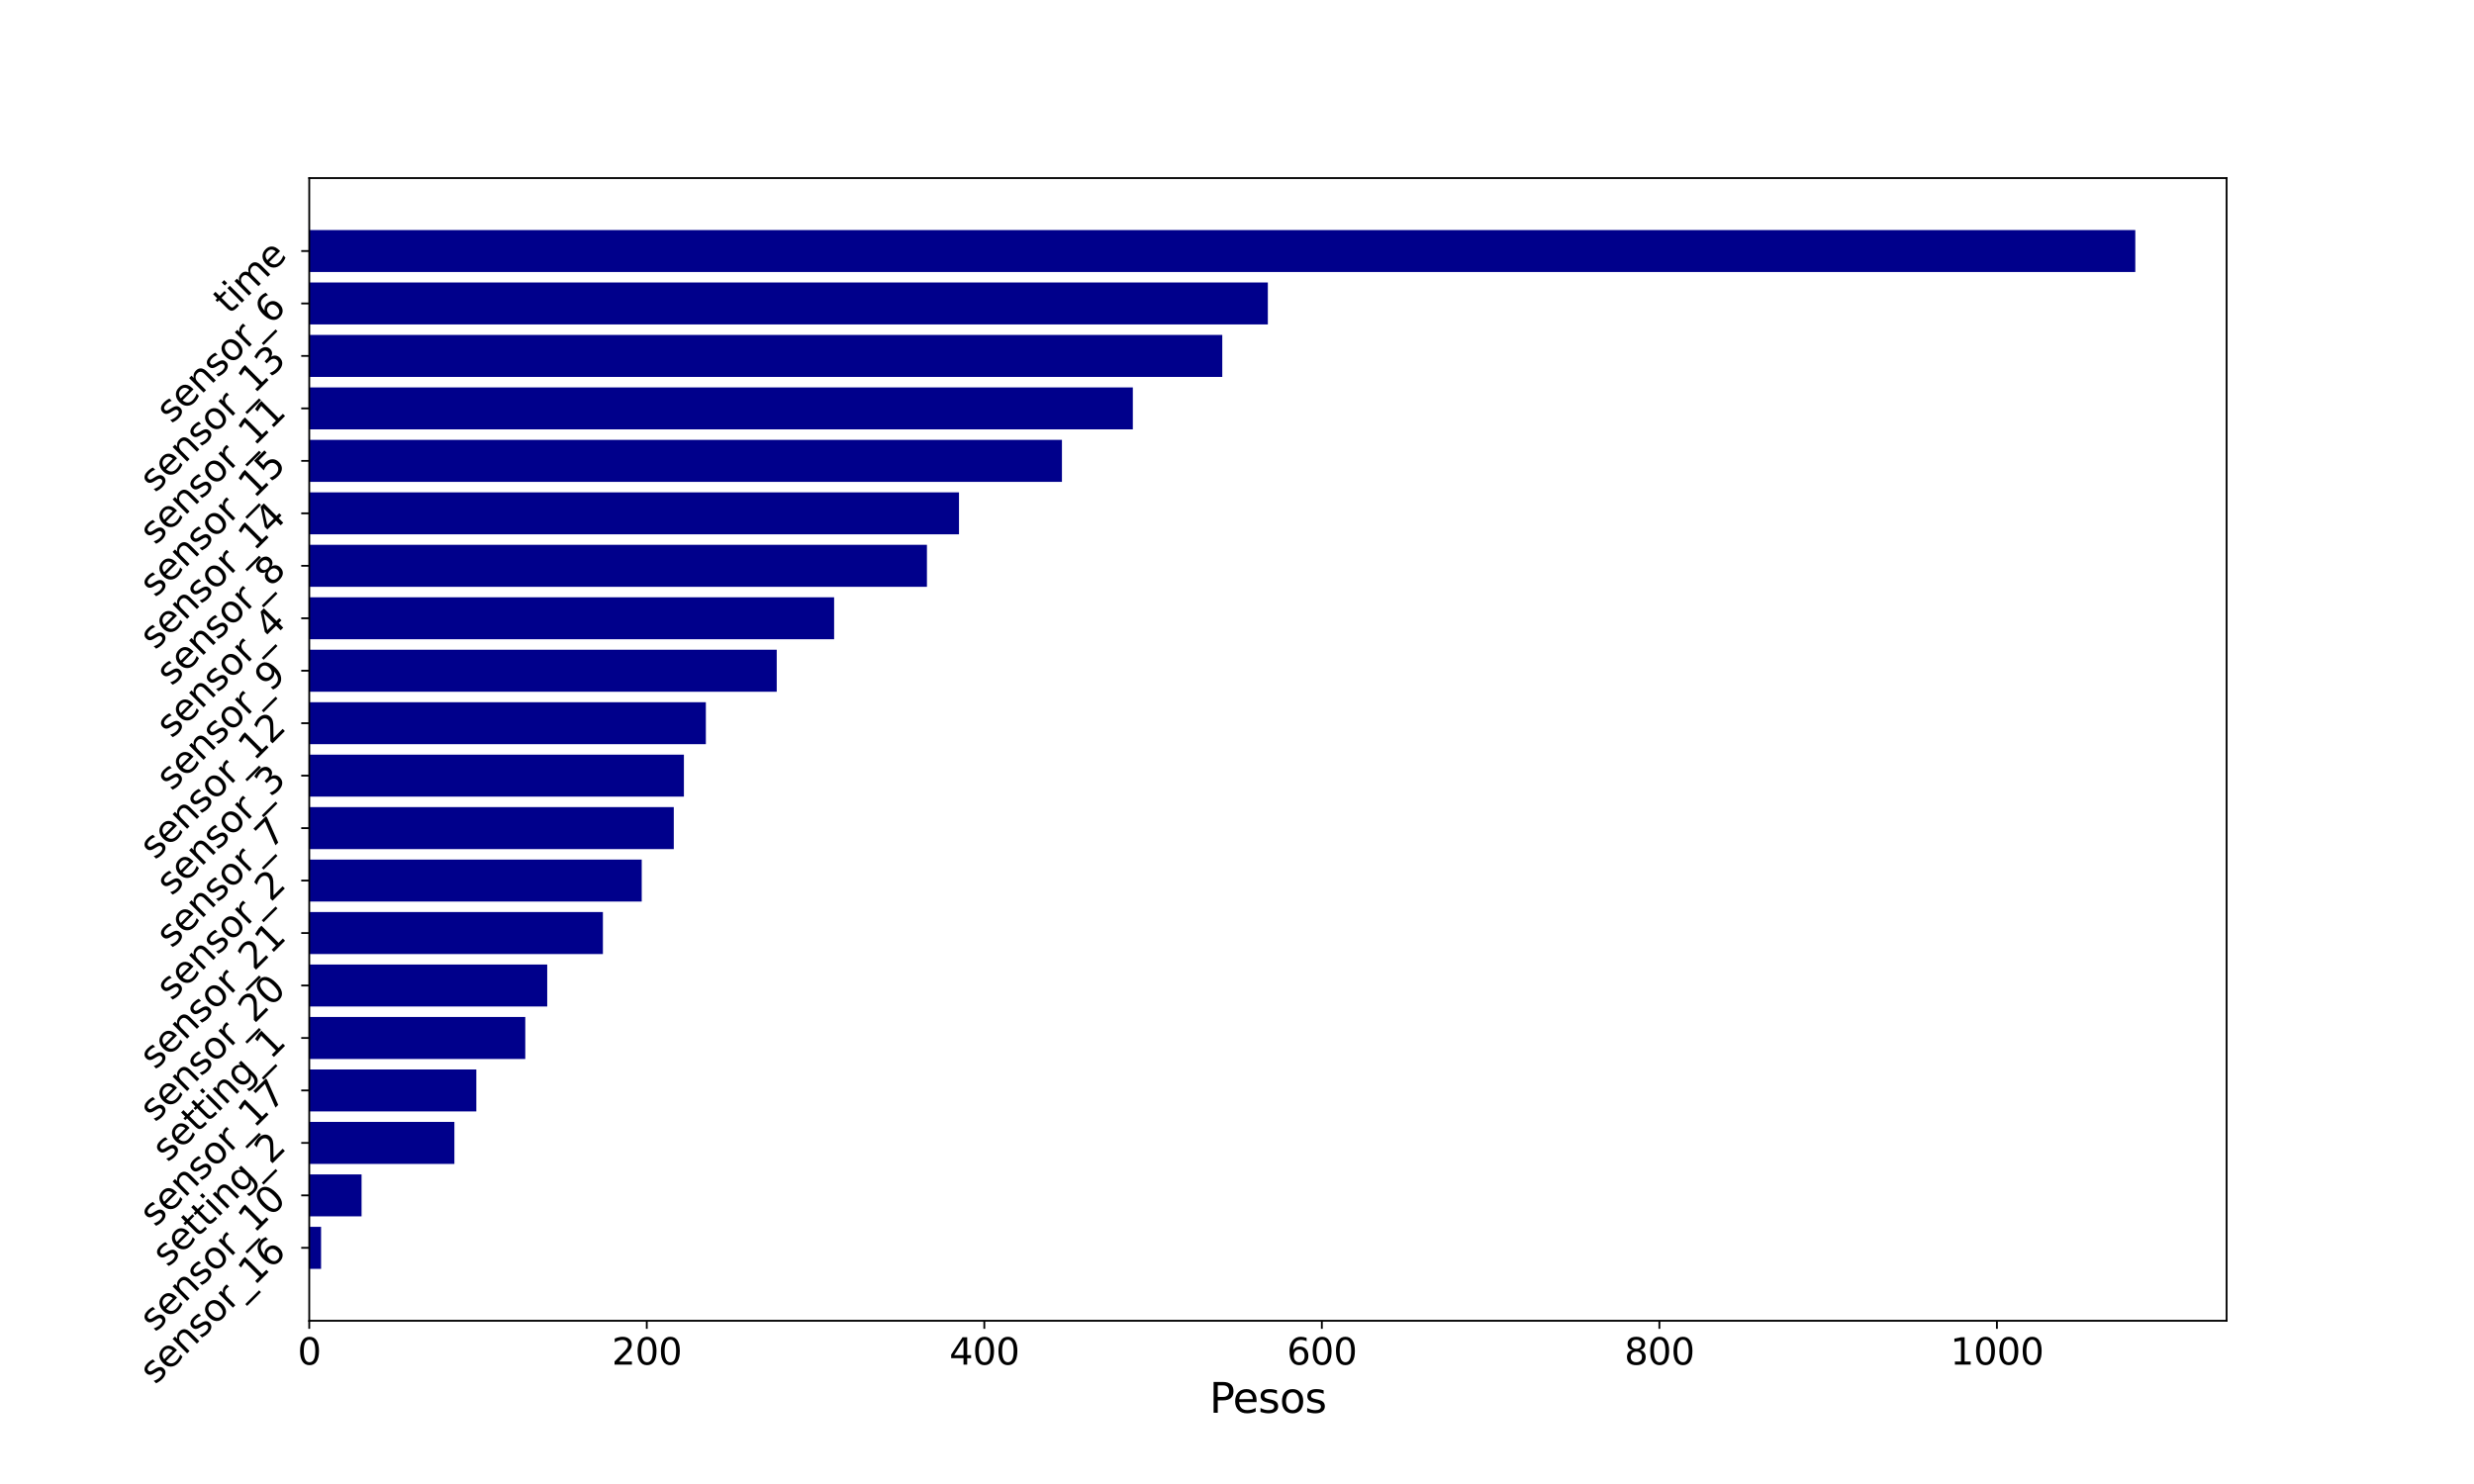 <?xml version="1.0" encoding="utf-8" standalone="no"?>
<!DOCTYPE svg PUBLIC "-//W3C//DTD SVG 1.1//EN"
  "http://www.w3.org/Graphics/SVG/1.1/DTD/svg11.dtd">
<svg xmlns:xlink="http://www.w3.org/1999/xlink" width="1080pt" height="648pt" viewBox="0 0 1080 648" xmlns="http://www.w3.org/2000/svg" version="1.1">
 <defs>
  <style type="text/css">*{stroke-linejoin: round; stroke-linecap: butt}</style>
 </defs>
 <g id="figure_1">
  <g id="patch_1">
   <path d="M 0 648 
L 1080 648 
L 1080 0 
L 0 0 
z
" style="fill: #ffffff"/>
  </g>
  <g id="axes_1">
   <g id="patch_2">
    <path d="M 135 576.72 
L 972 576.72 
L 972 77.76 
L 135 77.76 
z
" style="fill: #ffffff"/>
   </g>
   <g id="patch_3">
    <path d="M 135 554.04 
L 140.157 554.04 
L 140.157 535.713 
L 135 535.713 
z
" clip-path="url(#p6fcd697176)" style="fill: #00008b"/>
   </g>
   <g id="patch_4">
    <path d="M 135 531.131 
L 157.839 531.131 
L 157.839 512.804 
L 135 512.804 
z
" clip-path="url(#p6fcd697176)" style="fill: #00008b"/>
   </g>
   <g id="patch_5">
    <path d="M 135 508.222 
L 198.359 508.222 
L 198.359 489.895 
L 135 489.895 
z
" clip-path="url(#p6fcd697176)" style="fill: #00008b"/>
   </g>
   <g id="patch_6">
    <path d="M 135 485.313 
L 207.936 485.313 
L 207.936 466.985 
L 135 466.985 
z
" clip-path="url(#p6fcd697176)" style="fill: #00008b"/>
   </g>
   <g id="patch_7">
    <path d="M 135 462.404 
L 229.302 462.404 
L 229.302 444.076 
L 135 444.076 
z
" clip-path="url(#p6fcd697176)" style="fill: #00008b"/>
   </g>
   <g id="patch_8">
    <path d="M 135 439.495 
L 238.879 439.495 
L 238.879 421.167 
L 135 421.167 
z
" clip-path="url(#p6fcd697176)" style="fill: #00008b"/>
   </g>
   <g id="patch_9">
    <path d="M 135 416.585 
L 263.191 416.585 
L 263.191 398.258 
L 135 398.258 
z
" clip-path="url(#p6fcd697176)" style="fill: #00008b"/>
   </g>
   <g id="patch_10">
    <path d="M 135 393.676 
L 280.136 393.676 
L 280.136 375.349 
L 135 375.349 
z
" clip-path="url(#p6fcd697176)" style="fill: #00008b"/>
   </g>
   <g id="patch_11">
    <path d="M 135 370.767 
L 294.134 370.767 
L 294.134 352.44 
L 135 352.44 
z
" clip-path="url(#p6fcd697176)" style="fill: #00008b"/>
   </g>
   <g id="patch_12">
    <path d="M 135 347.858 
L 298.554 347.858 
L 298.554 329.531 
L 135 329.531 
z
" clip-path="url(#p6fcd697176)" style="fill: #00008b"/>
   </g>
   <g id="patch_13">
    <path d="M 135 324.949 
L 308.132 324.949 
L 308.132 306.622 
L 135 306.622 
z
" clip-path="url(#p6fcd697176)" style="fill: #00008b"/>
   </g>
   <g id="patch_14">
    <path d="M 135 302.04 
L 339.074 302.04 
L 339.074 283.713 
L 135 283.713 
z
" clip-path="url(#p6fcd697176)" style="fill: #00008b"/>
   </g>
   <g id="patch_15">
    <path d="M 135 279.131 
L 364.123 279.131 
L 364.123 260.804 
L 135 260.804 
z
" clip-path="url(#p6fcd697176)" style="fill: #00008b"/>
   </g>
   <g id="patch_16">
    <path d="M 135 256.222 
L 404.644 256.222 
L 404.644 237.895 
L 135 237.895 
z
" clip-path="url(#p6fcd697176)" style="fill: #00008b"/>
   </g>
   <g id="patch_17">
    <path d="M 135 233.313 
L 418.641 233.313 
L 418.641 214.985 
L 135 214.985 
z
" clip-path="url(#p6fcd697176)" style="fill: #00008b"/>
   </g>
   <g id="patch_18">
    <path d="M 135 210.404 
L 463.582 210.404 
L 463.582 192.076 
L 135 192.076 
z
" clip-path="url(#p6fcd697176)" style="fill: #00008b"/>
   </g>
   <g id="patch_19">
    <path d="M 135 187.495 
L 494.525 187.495 
L 494.525 169.167 
L 135 169.167 
z
" clip-path="url(#p6fcd697176)" style="fill: #00008b"/>
   </g>
   <g id="patch_20">
    <path d="M 135 164.585 
L 533.571 164.585 
L 533.571 146.258 
L 135 146.258 
z
" clip-path="url(#p6fcd697176)" style="fill: #00008b"/>
   </g>
   <g id="patch_21">
    <path d="M 135 141.676 
L 553.463 141.676 
L 553.463 123.349 
L 135 123.349 
z
" clip-path="url(#p6fcd697176)" style="fill: #00008b"/>
   </g>
   <g id="patch_22">
    <path d="M 135 118.767 
L 932.143 118.767 
L 932.143 100.44 
L 135 100.44 
z
" clip-path="url(#p6fcd697176)" style="fill: #00008b"/>
   </g>
   <g id="matplotlib.axis_1">
    <g id="xtick_1">
     <g id="line2d_1">
      <defs>
       <path id="maa653b5855" d="M 0 0 
L 0 3.5 
" style="stroke: #000000; stroke-width: 0.8"/>
      </defs>
      <g>
       <use xlink:href="#maa653b5855" x="135" y="576.72" style="stroke: #000000; stroke-width: 0.8"/>
      </g>
     </g>
     <g id="text_1">
      <!-- 0 -->
      <g transform="translate(129.91 595.878)scale(0.16 -0.16)">
       <defs>
        <path id="DejaVuSans-30" d="M 2034 4250 
Q 1547 4250 1301 3770 
Q 1056 3291 1056 2328 
Q 1056 1369 1301 889 
Q 1547 409 2034 409 
Q 2525 409 2770 889 
Q 3016 1369 3016 2328 
Q 3016 3291 2770 3770 
Q 2525 4250 2034 4250 
z
M 2034 4750 
Q 2819 4750 3233 4129 
Q 3647 3509 3647 2328 
Q 3647 1150 3233 529 
Q 2819 -91 2034 -91 
Q 1250 -91 836 529 
Q 422 1150 422 2328 
Q 422 3509 836 4129 
Q 1250 4750 2034 4750 
z
" transform="scale(0.016)"/>
       </defs>
       <use xlink:href="#DejaVuSans-30"/>
      </g>
     </g>
    </g>
    <g id="xtick_2">
     <g id="line2d_2">
      <g>
       <use xlink:href="#maa653b5855" x="282.346" y="576.72" style="stroke: #000000; stroke-width: 0.8"/>
      </g>
     </g>
     <g id="text_2">
      <!-- 200 -->
      <g transform="translate(267.076 595.878)scale(0.16 -0.16)">
       <defs>
        <path id="DejaVuSans-32" d="M 1228 531 
L 3431 531 
L 3431 0 
L 469 0 
L 469 531 
Q 828 903 1448 1529 
Q 2069 2156 2228 2338 
Q 2531 2678 2651 2914 
Q 2772 3150 2772 3378 
Q 2772 3750 2511 3984 
Q 2250 4219 1831 4219 
Q 1534 4219 1204 4116 
Q 875 4013 500 3803 
L 500 4441 
Q 881 4594 1212 4672 
Q 1544 4750 1819 4750 
Q 2544 4750 2975 4387 
Q 3406 4025 3406 3419 
Q 3406 3131 3298 2873 
Q 3191 2616 2906 2266 
Q 2828 2175 2409 1742 
Q 1991 1309 1228 531 
z
" transform="scale(0.016)"/>
       </defs>
       <use xlink:href="#DejaVuSans-32"/>
       <use xlink:href="#DejaVuSans-30" x="63.623"/>
       <use xlink:href="#DejaVuSans-30" x="127.246"/>
      </g>
     </g>
    </g>
    <g id="xtick_3">
     <g id="line2d_3">
      <g>
       <use xlink:href="#maa653b5855" x="429.692" y="576.72" style="stroke: #000000; stroke-width: 0.8"/>
      </g>
     </g>
     <g id="text_3">
      <!-- 400 -->
      <g transform="translate(414.422 595.878)scale(0.16 -0.16)">
       <defs>
        <path id="DejaVuSans-34" d="M 2419 4116 
L 825 1625 
L 2419 1625 
L 2419 4116 
z
M 2253 4666 
L 3047 4666 
L 3047 1625 
L 3713 1625 
L 3713 1100 
L 3047 1100 
L 3047 0 
L 2419 0 
L 2419 1100 
L 313 1100 
L 313 1709 
L 2253 4666 
z
" transform="scale(0.016)"/>
       </defs>
       <use xlink:href="#DejaVuSans-34"/>
       <use xlink:href="#DejaVuSans-30" x="63.623"/>
       <use xlink:href="#DejaVuSans-30" x="127.246"/>
      </g>
     </g>
    </g>
    <g id="xtick_4">
     <g id="line2d_4">
      <g>
       <use xlink:href="#maa653b5855" x="577.039" y="576.72" style="stroke: #000000; stroke-width: 0.8"/>
      </g>
     </g>
     <g id="text_4">
      <!-- 600 -->
      <g transform="translate(561.769 595.878)scale(0.16 -0.16)">
       <defs>
        <path id="DejaVuSans-36" d="M 2113 2584 
Q 1688 2584 1439 2293 
Q 1191 2003 1191 1497 
Q 1191 994 1439 701 
Q 1688 409 2113 409 
Q 2538 409 2786 701 
Q 3034 994 3034 1497 
Q 3034 2003 2786 2293 
Q 2538 2584 2113 2584 
z
M 3366 4563 
L 3366 3988 
Q 3128 4100 2886 4159 
Q 2644 4219 2406 4219 
Q 1781 4219 1451 3797 
Q 1122 3375 1075 2522 
Q 1259 2794 1537 2939 
Q 1816 3084 2150 3084 
Q 2853 3084 3261 2657 
Q 3669 2231 3669 1497 
Q 3669 778 3244 343 
Q 2819 -91 2113 -91 
Q 1303 -91 875 529 
Q 447 1150 447 2328 
Q 447 3434 972 4092 
Q 1497 4750 2381 4750 
Q 2619 4750 2861 4703 
Q 3103 4656 3366 4563 
z
" transform="scale(0.016)"/>
       </defs>
       <use xlink:href="#DejaVuSans-36"/>
       <use xlink:href="#DejaVuSans-30" x="63.623"/>
       <use xlink:href="#DejaVuSans-30" x="127.246"/>
      </g>
     </g>
    </g>
    <g id="xtick_5">
     <g id="line2d_5">
      <g>
       <use xlink:href="#maa653b5855" x="724.385" y="576.72" style="stroke: #000000; stroke-width: 0.8"/>
      </g>
     </g>
     <g id="text_5">
      <!-- 800 -->
      <g transform="translate(709.115 595.878)scale(0.16 -0.16)">
       <defs>
        <path id="DejaVuSans-38" d="M 2034 2216 
Q 1584 2216 1326 1975 
Q 1069 1734 1069 1313 
Q 1069 891 1326 650 
Q 1584 409 2034 409 
Q 2484 409 2743 651 
Q 3003 894 3003 1313 
Q 3003 1734 2745 1975 
Q 2488 2216 2034 2216 
z
M 1403 2484 
Q 997 2584 770 2862 
Q 544 3141 544 3541 
Q 544 4100 942 4425 
Q 1341 4750 2034 4750 
Q 2731 4750 3128 4425 
Q 3525 4100 3525 3541 
Q 3525 3141 3298 2862 
Q 3072 2584 2669 2484 
Q 3125 2378 3379 2068 
Q 3634 1759 3634 1313 
Q 3634 634 3220 271 
Q 2806 -91 2034 -91 
Q 1263 -91 848 271 
Q 434 634 434 1313 
Q 434 1759 690 2068 
Q 947 2378 1403 2484 
z
M 1172 3481 
Q 1172 3119 1398 2916 
Q 1625 2713 2034 2713 
Q 2441 2713 2670 2916 
Q 2900 3119 2900 3481 
Q 2900 3844 2670 4047 
Q 2441 4250 2034 4250 
Q 1625 4250 1398 4047 
Q 1172 3844 1172 3481 
z
" transform="scale(0.016)"/>
       </defs>
       <use xlink:href="#DejaVuSans-38"/>
       <use xlink:href="#DejaVuSans-30" x="63.623"/>
       <use xlink:href="#DejaVuSans-30" x="127.246"/>
      </g>
     </g>
    </g>
    <g id="xtick_6">
     <g id="line2d_6">
      <g>
       <use xlink:href="#maa653b5855" x="871.731" y="576.72" style="stroke: #000000; stroke-width: 0.8"/>
      </g>
     </g>
     <g id="text_6">
      <!-- 1000 -->
      <g transform="translate(851.371 595.878)scale(0.16 -0.16)">
       <defs>
        <path id="DejaVuSans-31" d="M 794 531 
L 1825 531 
L 1825 4091 
L 703 3866 
L 703 4441 
L 1819 4666 
L 2450 4666 
L 2450 531 
L 3481 531 
L 3481 0 
L 794 0 
L 794 531 
z
" transform="scale(0.016)"/>
       </defs>
       <use xlink:href="#DejaVuSans-31"/>
       <use xlink:href="#DejaVuSans-30" x="63.623"/>
       <use xlink:href="#DejaVuSans-30" x="127.246"/>
       <use xlink:href="#DejaVuSans-30" x="190.869"/>
      </g>
     </g>
    </g>
    <g id="text_7">
     <!-- Pesos -->
     <g transform="translate(527.978 616.882)scale(0.18 -0.18)">
      <defs>
       <path id="DejaVuSans-50" d="M 1259 4147 
L 1259 2394 
L 2053 2394 
Q 2494 2394 2734 2622 
Q 2975 2850 2975 3272 
Q 2975 3691 2734 3919 
Q 2494 4147 2053 4147 
L 1259 4147 
z
M 628 4666 
L 2053 4666 
Q 2838 4666 3239 4311 
Q 3641 3956 3641 3272 
Q 3641 2581 3239 2228 
Q 2838 1875 2053 1875 
L 1259 1875 
L 1259 0 
L 628 0 
L 628 4666 
z
" transform="scale(0.016)"/>
       <path id="DejaVuSans-65" d="M 3597 1894 
L 3597 1613 
L 953 1613 
Q 991 1019 1311 708 
Q 1631 397 2203 397 
Q 2534 397 2845 478 
Q 3156 559 3463 722 
L 3463 178 
Q 3153 47 2828 -22 
Q 2503 -91 2169 -91 
Q 1331 -91 842 396 
Q 353 884 353 1716 
Q 353 2575 817 3079 
Q 1281 3584 2069 3584 
Q 2775 3584 3186 3129 
Q 3597 2675 3597 1894 
z
M 3022 2063 
Q 3016 2534 2758 2815 
Q 2500 3097 2075 3097 
Q 1594 3097 1305 2825 
Q 1016 2553 972 2059 
L 3022 2063 
z
" transform="scale(0.016)"/>
       <path id="DejaVuSans-73" d="M 2834 3397 
L 2834 2853 
Q 2591 2978 2328 3040 
Q 2066 3103 1784 3103 
Q 1356 3103 1142 2972 
Q 928 2841 928 2578 
Q 928 2378 1081 2264 
Q 1234 2150 1697 2047 
L 1894 2003 
Q 2506 1872 2764 1633 
Q 3022 1394 3022 966 
Q 3022 478 2636 193 
Q 2250 -91 1575 -91 
Q 1294 -91 989 -36 
Q 684 19 347 128 
L 347 722 
Q 666 556 975 473 
Q 1284 391 1588 391 
Q 1994 391 2212 530 
Q 2431 669 2431 922 
Q 2431 1156 2273 1281 
Q 2116 1406 1581 1522 
L 1381 1569 
Q 847 1681 609 1914 
Q 372 2147 372 2553 
Q 372 3047 722 3315 
Q 1072 3584 1716 3584 
Q 2034 3584 2315 3537 
Q 2597 3491 2834 3397 
z
" transform="scale(0.016)"/>
       <path id="DejaVuSans-6f" d="M 1959 3097 
Q 1497 3097 1228 2736 
Q 959 2375 959 1747 
Q 959 1119 1226 758 
Q 1494 397 1959 397 
Q 2419 397 2687 759 
Q 2956 1122 2956 1747 
Q 2956 2369 2687 2733 
Q 2419 3097 1959 3097 
z
M 1959 3584 
Q 2709 3584 3137 3096 
Q 3566 2609 3566 1747 
Q 3566 888 3137 398 
Q 2709 -91 1959 -91 
Q 1206 -91 779 398 
Q 353 888 353 1747 
Q 353 2609 779 3096 
Q 1206 3584 1959 3584 
z
" transform="scale(0.016)"/>
      </defs>
      <use xlink:href="#DejaVuSans-50"/>
      <use xlink:href="#DejaVuSans-65" x="56.678"/>
      <use xlink:href="#DejaVuSans-73" x="118.201"/>
      <use xlink:href="#DejaVuSans-6f" x="170.301"/>
      <use xlink:href="#DejaVuSans-73" x="231.482"/>
     </g>
    </g>
   </g>
   <g id="matplotlib.axis_2">
    <g id="ytick_1">
     <g id="line2d_7">
      <defs>
       <path id="m965fa66863" d="M 0 0 
L -3.5 0 
" style="stroke: #000000; stroke-width: 0.8"/>
      </defs>
      <g>
       <use xlink:href="#m965fa66863" x="135" y="544.876" style="stroke: #000000; stroke-width: 0.8"/>
      </g>
     </g>
     <g id="text_8">
      <!-- sensor_16 -->
      <g transform="translate(67.786 604.882)rotate(-45)scale(0.16 -0.16)">
       <defs>
        <path id="DejaVuSans-6e" d="M 3513 2113 
L 3513 0 
L 2938 0 
L 2938 2094 
Q 2938 2591 2744 2837 
Q 2550 3084 2163 3084 
Q 1697 3084 1428 2787 
Q 1159 2491 1159 1978 
L 1159 0 
L 581 0 
L 581 3500 
L 1159 3500 
L 1159 2956 
Q 1366 3272 1645 3428 
Q 1925 3584 2291 3584 
Q 2894 3584 3203 3211 
Q 3513 2838 3513 2113 
z
" transform="scale(0.016)"/>
        <path id="DejaVuSans-72" d="M 2631 2963 
Q 2534 3019 2420 3045 
Q 2306 3072 2169 3072 
Q 1681 3072 1420 2755 
Q 1159 2438 1159 1844 
L 1159 0 
L 581 0 
L 581 3500 
L 1159 3500 
L 1159 2956 
Q 1341 3275 1631 3429 
Q 1922 3584 2338 3584 
Q 2397 3584 2469 3576 
Q 2541 3569 2628 3553 
L 2631 2963 
z
" transform="scale(0.016)"/>
        <path id="DejaVuSans-5f" d="M 3263 -1063 
L 3263 -1509 
L -63 -1509 
L -63 -1063 
L 3263 -1063 
z
" transform="scale(0.016)"/>
       </defs>
       <use xlink:href="#DejaVuSans-73"/>
       <use xlink:href="#DejaVuSans-65" x="52.1"/>
       <use xlink:href="#DejaVuSans-6e" x="113.623"/>
       <use xlink:href="#DejaVuSans-73" x="177.002"/>
       <use xlink:href="#DejaVuSans-6f" x="229.102"/>
       <use xlink:href="#DejaVuSans-72" x="290.283"/>
       <use xlink:href="#DejaVuSans-5f" x="331.396"/>
       <use xlink:href="#DejaVuSans-31" x="381.396"/>
       <use xlink:href="#DejaVuSans-36" x="445.02"/>
      </g>
     </g>
    </g>
    <g id="ytick_2">
     <g id="line2d_8">
      <g>
       <use xlink:href="#m965fa66863" x="135" y="521.967" style="stroke: #000000; stroke-width: 0.8"/>
      </g>
     </g>
     <g id="text_9">
      <!-- sensor_10 -->
      <g transform="translate(67.786 581.973)rotate(-45)scale(0.16 -0.16)">
       <use xlink:href="#DejaVuSans-73"/>
       <use xlink:href="#DejaVuSans-65" x="52.1"/>
       <use xlink:href="#DejaVuSans-6e" x="113.623"/>
       <use xlink:href="#DejaVuSans-73" x="177.002"/>
       <use xlink:href="#DejaVuSans-6f" x="229.102"/>
       <use xlink:href="#DejaVuSans-72" x="290.283"/>
       <use xlink:href="#DejaVuSans-5f" x="331.396"/>
       <use xlink:href="#DejaVuSans-31" x="381.396"/>
       <use xlink:href="#DejaVuSans-30" x="445.02"/>
      </g>
     </g>
    </g>
    <g id="ytick_3">
     <g id="line2d_9">
      <g>
       <use xlink:href="#m965fa66863" x="135" y="499.058" style="stroke: #000000; stroke-width: 0.8"/>
      </g>
     </g>
     <g id="text_10">
      <!-- setting_2 -->
      <g transform="translate(73.256 553.653)rotate(-45)scale(0.16 -0.16)">
       <defs>
        <path id="DejaVuSans-74" d="M 1172 4494 
L 1172 3500 
L 2356 3500 
L 2356 3053 
L 1172 3053 
L 1172 1153 
Q 1172 725 1289 603 
Q 1406 481 1766 481 
L 2356 481 
L 2356 0 
L 1766 0 
Q 1100 0 847 248 
Q 594 497 594 1153 
L 594 3053 
L 172 3053 
L 172 3500 
L 594 3500 
L 594 4494 
L 1172 4494 
z
" transform="scale(0.016)"/>
        <path id="DejaVuSans-69" d="M 603 3500 
L 1178 3500 
L 1178 0 
L 603 0 
L 603 3500 
z
M 603 4863 
L 1178 4863 
L 1178 4134 
L 603 4134 
L 603 4863 
z
" transform="scale(0.016)"/>
        <path id="DejaVuSans-67" d="M 2906 1791 
Q 2906 2416 2648 2759 
Q 2391 3103 1925 3103 
Q 1463 3103 1205 2759 
Q 947 2416 947 1791 
Q 947 1169 1205 825 
Q 1463 481 1925 481 
Q 2391 481 2648 825 
Q 2906 1169 2906 1791 
z
M 3481 434 
Q 3481 -459 3084 -895 
Q 2688 -1331 1869 -1331 
Q 1566 -1331 1297 -1286 
Q 1028 -1241 775 -1147 
L 775 -588 
Q 1028 -725 1275 -790 
Q 1522 -856 1778 -856 
Q 2344 -856 2625 -561 
Q 2906 -266 2906 331 
L 2906 616 
Q 2728 306 2450 153 
Q 2172 0 1784 0 
Q 1141 0 747 490 
Q 353 981 353 1791 
Q 353 2603 747 3093 
Q 1141 3584 1784 3584 
Q 2172 3584 2450 3431 
Q 2728 3278 2906 2969 
L 2906 3500 
L 3481 3500 
L 3481 434 
z
" transform="scale(0.016)"/>
       </defs>
       <use xlink:href="#DejaVuSans-73"/>
       <use xlink:href="#DejaVuSans-65" x="52.1"/>
       <use xlink:href="#DejaVuSans-74" x="113.623"/>
       <use xlink:href="#DejaVuSans-74" x="152.832"/>
       <use xlink:href="#DejaVuSans-69" x="192.041"/>
       <use xlink:href="#DejaVuSans-6e" x="219.824"/>
       <use xlink:href="#DejaVuSans-67" x="283.203"/>
       <use xlink:href="#DejaVuSans-5f" x="346.68"/>
       <use xlink:href="#DejaVuSans-32" x="396.68"/>
      </g>
     </g>
    </g>
    <g id="ytick_4">
     <g id="line2d_10">
      <g>
       <use xlink:href="#m965fa66863" x="135" y="476.149" style="stroke: #000000; stroke-width: 0.8"/>
      </g>
     </g>
     <g id="text_11">
      <!-- sensor_17 -->
      <g transform="translate(67.786 536.121)rotate(-45)scale(0.16 -0.16)">
       <defs>
        <path id="DejaVuSans-37" d="M 525 4666 
L 3525 4666 
L 3525 4397 
L 1831 0 
L 1172 0 
L 2766 4134 
L 525 4134 
L 525 4666 
z
" transform="scale(0.016)"/>
       </defs>
       <use xlink:href="#DejaVuSans-73"/>
       <use xlink:href="#DejaVuSans-65" x="52.1"/>
       <use xlink:href="#DejaVuSans-6e" x="113.623"/>
       <use xlink:href="#DejaVuSans-73" x="177.002"/>
       <use xlink:href="#DejaVuSans-6f" x="229.102"/>
       <use xlink:href="#DejaVuSans-72" x="290.283"/>
       <use xlink:href="#DejaVuSans-5f" x="331.396"/>
       <use xlink:href="#DejaVuSans-31" x="381.396"/>
       <use xlink:href="#DejaVuSans-37" x="445.02"/>
      </g>
     </g>
    </g>
    <g id="ytick_5">
     <g id="line2d_11">
      <g>
       <use xlink:href="#m965fa66863" x="135" y="453.24" style="stroke: #000000; stroke-width: 0.8"/>
      </g>
     </g>
     <g id="text_12">
      <!-- setting_1 -->
      <g transform="translate(73.256 507.835)rotate(-45)scale(0.16 -0.16)">
       <use xlink:href="#DejaVuSans-73"/>
       <use xlink:href="#DejaVuSans-65" x="52.1"/>
       <use xlink:href="#DejaVuSans-74" x="113.623"/>
       <use xlink:href="#DejaVuSans-74" x="152.832"/>
       <use xlink:href="#DejaVuSans-69" x="192.041"/>
       <use xlink:href="#DejaVuSans-6e" x="219.824"/>
       <use xlink:href="#DejaVuSans-67" x="283.203"/>
       <use xlink:href="#DejaVuSans-5f" x="346.68"/>
       <use xlink:href="#DejaVuSans-31" x="396.68"/>
      </g>
     </g>
    </g>
    <g id="ytick_6">
     <g id="line2d_12">
      <g>
       <use xlink:href="#m965fa66863" x="135" y="430.331" style="stroke: #000000; stroke-width: 0.8"/>
      </g>
     </g>
     <g id="text_13">
      <!-- sensor_20 -->
      <g transform="translate(67.786 490.336)rotate(-45)scale(0.16 -0.16)">
       <use xlink:href="#DejaVuSans-73"/>
       <use xlink:href="#DejaVuSans-65" x="52.1"/>
       <use xlink:href="#DejaVuSans-6e" x="113.623"/>
       <use xlink:href="#DejaVuSans-73" x="177.002"/>
       <use xlink:href="#DejaVuSans-6f" x="229.102"/>
       <use xlink:href="#DejaVuSans-72" x="290.283"/>
       <use xlink:href="#DejaVuSans-5f" x="331.396"/>
       <use xlink:href="#DejaVuSans-32" x="381.396"/>
       <use xlink:href="#DejaVuSans-30" x="445.02"/>
      </g>
     </g>
    </g>
    <g id="ytick_7">
     <g id="line2d_13">
      <g>
       <use xlink:href="#m965fa66863" x="135" y="407.422" style="stroke: #000000; stroke-width: 0.8"/>
      </g>
     </g>
     <g id="text_14">
      <!-- sensor_21 -->
      <g transform="translate(67.786 467.427)rotate(-45)scale(0.16 -0.16)">
       <use xlink:href="#DejaVuSans-73"/>
       <use xlink:href="#DejaVuSans-65" x="52.1"/>
       <use xlink:href="#DejaVuSans-6e" x="113.623"/>
       <use xlink:href="#DejaVuSans-73" x="177.002"/>
       <use xlink:href="#DejaVuSans-6f" x="229.102"/>
       <use xlink:href="#DejaVuSans-72" x="290.283"/>
       <use xlink:href="#DejaVuSans-5f" x="331.396"/>
       <use xlink:href="#DejaVuSans-32" x="381.396"/>
       <use xlink:href="#DejaVuSans-31" x="445.02"/>
      </g>
     </g>
    </g>
    <g id="ytick_8">
     <g id="line2d_14">
      <g>
       <use xlink:href="#m965fa66863" x="135" y="384.513" style="stroke: #000000; stroke-width: 0.8"/>
      </g>
     </g>
     <g id="text_15">
      <!-- sensor_2 -->
      <g transform="translate(74.985 437.32)rotate(-45)scale(0.16 -0.16)">
       <use xlink:href="#DejaVuSans-73"/>
       <use xlink:href="#DejaVuSans-65" x="52.1"/>
       <use xlink:href="#DejaVuSans-6e" x="113.623"/>
       <use xlink:href="#DejaVuSans-73" x="177.002"/>
       <use xlink:href="#DejaVuSans-6f" x="229.102"/>
       <use xlink:href="#DejaVuSans-72" x="290.283"/>
       <use xlink:href="#DejaVuSans-5f" x="331.396"/>
       <use xlink:href="#DejaVuSans-32" x="381.396"/>
      </g>
     </g>
    </g>
    <g id="ytick_9">
     <g id="line2d_15">
      <g>
       <use xlink:href="#m965fa66863" x="135" y="361.604" style="stroke: #000000; stroke-width: 0.8"/>
      </g>
     </g>
     <g id="text_16">
      <!-- sensor_7 -->
      <g transform="translate(74.985 414.377)rotate(-45)scale(0.16 -0.16)">
       <use xlink:href="#DejaVuSans-73"/>
       <use xlink:href="#DejaVuSans-65" x="52.1"/>
       <use xlink:href="#DejaVuSans-6e" x="113.623"/>
       <use xlink:href="#DejaVuSans-73" x="177.002"/>
       <use xlink:href="#DejaVuSans-6f" x="229.102"/>
       <use xlink:href="#DejaVuSans-72" x="290.283"/>
       <use xlink:href="#DejaVuSans-5f" x="331.396"/>
       <use xlink:href="#DejaVuSans-37" x="381.396"/>
      </g>
     </g>
    </g>
    <g id="ytick_10">
     <g id="line2d_16">
      <g>
       <use xlink:href="#m965fa66863" x="135" y="338.695" style="stroke: #000000; stroke-width: 0.8"/>
      </g>
     </g>
     <g id="text_17">
      <!-- sensor_3 -->
      <g transform="translate(74.985 391.502)rotate(-45)scale(0.16 -0.16)">
       <defs>
        <path id="DejaVuSans-33" d="M 2597 2516 
Q 3050 2419 3304 2112 
Q 3559 1806 3559 1356 
Q 3559 666 3084 287 
Q 2609 -91 1734 -91 
Q 1441 -91 1130 -33 
Q 819 25 488 141 
L 488 750 
Q 750 597 1062 519 
Q 1375 441 1716 441 
Q 2309 441 2620 675 
Q 2931 909 2931 1356 
Q 2931 1769 2642 2001 
Q 2353 2234 1838 2234 
L 1294 2234 
L 1294 2753 
L 1863 2753 
Q 2328 2753 2575 2939 
Q 2822 3125 2822 3475 
Q 2822 3834 2567 4026 
Q 2313 4219 1838 4219 
Q 1578 4219 1281 4162 
Q 984 4106 628 3988 
L 628 4550 
Q 988 4650 1302 4700 
Q 1616 4750 1894 4750 
Q 2613 4750 3031 4423 
Q 3450 4097 3450 3541 
Q 3450 3153 3228 2886 
Q 3006 2619 2597 2516 
z
" transform="scale(0.016)"/>
       </defs>
       <use xlink:href="#DejaVuSans-73"/>
       <use xlink:href="#DejaVuSans-65" x="52.1"/>
       <use xlink:href="#DejaVuSans-6e" x="113.623"/>
       <use xlink:href="#DejaVuSans-73" x="177.002"/>
       <use xlink:href="#DejaVuSans-6f" x="229.102"/>
       <use xlink:href="#DejaVuSans-72" x="290.283"/>
       <use xlink:href="#DejaVuSans-5f" x="331.396"/>
       <use xlink:href="#DejaVuSans-33" x="381.396"/>
      </g>
     </g>
    </g>
    <g id="ytick_11">
     <g id="line2d_17">
      <g>
       <use xlink:href="#m965fa66863" x="135" y="315.785" style="stroke: #000000; stroke-width: 0.8"/>
      </g>
     </g>
     <g id="text_18">
      <!-- sensor_12 -->
      <g transform="translate(67.786 375.791)rotate(-45)scale(0.16 -0.16)">
       <use xlink:href="#DejaVuSans-73"/>
       <use xlink:href="#DejaVuSans-65" x="52.1"/>
       <use xlink:href="#DejaVuSans-6e" x="113.623"/>
       <use xlink:href="#DejaVuSans-73" x="177.002"/>
       <use xlink:href="#DejaVuSans-6f" x="229.102"/>
       <use xlink:href="#DejaVuSans-72" x="290.283"/>
       <use xlink:href="#DejaVuSans-5f" x="331.396"/>
       <use xlink:href="#DejaVuSans-31" x="381.396"/>
       <use xlink:href="#DejaVuSans-32" x="445.02"/>
      </g>
     </g>
    </g>
    <g id="ytick_12">
     <g id="line2d_18">
      <g>
       <use xlink:href="#m965fa66863" x="135" y="292.876" style="stroke: #000000; stroke-width: 0.8"/>
      </g>
     </g>
     <g id="text_19">
      <!-- sensor_9 -->
      <g transform="translate(74.985 345.684)rotate(-45)scale(0.16 -0.16)">
       <defs>
        <path id="DejaVuSans-39" d="M 703 97 
L 703 672 
Q 941 559 1184 500 
Q 1428 441 1663 441 
Q 2288 441 2617 861 
Q 2947 1281 2994 2138 
Q 2813 1869 2534 1725 
Q 2256 1581 1919 1581 
Q 1219 1581 811 2004 
Q 403 2428 403 3163 
Q 403 3881 828 4315 
Q 1253 4750 1959 4750 
Q 2769 4750 3195 4129 
Q 3622 3509 3622 2328 
Q 3622 1225 3098 567 
Q 2575 -91 1691 -91 
Q 1453 -91 1209 -44 
Q 966 3 703 97 
z
M 1959 2075 
Q 2384 2075 2632 2365 
Q 2881 2656 2881 3163 
Q 2881 3666 2632 3958 
Q 2384 4250 1959 4250 
Q 1534 4250 1286 3958 
Q 1038 3666 1038 3163 
Q 1038 2656 1286 2365 
Q 1534 2075 1959 2075 
z
" transform="scale(0.016)"/>
       </defs>
       <use xlink:href="#DejaVuSans-73"/>
       <use xlink:href="#DejaVuSans-65" x="52.1"/>
       <use xlink:href="#DejaVuSans-6e" x="113.623"/>
       <use xlink:href="#DejaVuSans-73" x="177.002"/>
       <use xlink:href="#DejaVuSans-6f" x="229.102"/>
       <use xlink:href="#DejaVuSans-72" x="290.283"/>
       <use xlink:href="#DejaVuSans-5f" x="331.396"/>
       <use xlink:href="#DejaVuSans-39" x="381.396"/>
      </g>
     </g>
    </g>
    <g id="ytick_13">
     <g id="line2d_19">
      <g>
       <use xlink:href="#m965fa66863" x="135" y="269.967" style="stroke: #000000; stroke-width: 0.8"/>
      </g>
     </g>
     <g id="text_20">
      <!-- sensor_4 -->
      <g transform="translate(74.985 322.741)rotate(-45)scale(0.16 -0.16)">
       <use xlink:href="#DejaVuSans-73"/>
       <use xlink:href="#DejaVuSans-65" x="52.1"/>
       <use xlink:href="#DejaVuSans-6e" x="113.623"/>
       <use xlink:href="#DejaVuSans-73" x="177.002"/>
       <use xlink:href="#DejaVuSans-6f" x="229.102"/>
       <use xlink:href="#DejaVuSans-72" x="290.283"/>
       <use xlink:href="#DejaVuSans-5f" x="331.396"/>
       <use xlink:href="#DejaVuSans-34" x="381.396"/>
      </g>
     </g>
    </g>
    <g id="ytick_14">
     <g id="line2d_20">
      <g>
       <use xlink:href="#m965fa66863" x="135" y="247.058" style="stroke: #000000; stroke-width: 0.8"/>
      </g>
     </g>
     <g id="text_21">
      <!-- sensor_8 -->
      <g transform="translate(74.985 299.865)rotate(-45)scale(0.16 -0.16)">
       <use xlink:href="#DejaVuSans-73"/>
       <use xlink:href="#DejaVuSans-65" x="52.1"/>
       <use xlink:href="#DejaVuSans-6e" x="113.623"/>
       <use xlink:href="#DejaVuSans-73" x="177.002"/>
       <use xlink:href="#DejaVuSans-6f" x="229.102"/>
       <use xlink:href="#DejaVuSans-72" x="290.283"/>
       <use xlink:href="#DejaVuSans-5f" x="331.396"/>
       <use xlink:href="#DejaVuSans-38" x="381.396"/>
      </g>
     </g>
    </g>
    <g id="ytick_15">
     <g id="line2d_21">
      <g>
       <use xlink:href="#m965fa66863" x="135" y="224.149" style="stroke: #000000; stroke-width: 0.8"/>
      </g>
     </g>
     <g id="text_22">
      <!-- sensor_14 -->
      <g transform="translate(67.786 284.121)rotate(-45)scale(0.16 -0.16)">
       <use xlink:href="#DejaVuSans-73"/>
       <use xlink:href="#DejaVuSans-65" x="52.1"/>
       <use xlink:href="#DejaVuSans-6e" x="113.623"/>
       <use xlink:href="#DejaVuSans-73" x="177.002"/>
       <use xlink:href="#DejaVuSans-6f" x="229.102"/>
       <use xlink:href="#DejaVuSans-72" x="290.283"/>
       <use xlink:href="#DejaVuSans-5f" x="331.396"/>
       <use xlink:href="#DejaVuSans-31" x="381.396"/>
       <use xlink:href="#DejaVuSans-34" x="445.02"/>
      </g>
     </g>
    </g>
    <g id="ytick_16">
     <g id="line2d_22">
      <g>
       <use xlink:href="#m965fa66863" x="135" y="201.24" style="stroke: #000000; stroke-width: 0.8"/>
      </g>
     </g>
     <g id="text_23">
      <!-- sensor_15 -->
      <g transform="translate(67.786 261.212)rotate(-45)scale(0.16 -0.16)">
       <defs>
        <path id="DejaVuSans-35" d="M 691 4666 
L 3169 4666 
L 3169 4134 
L 1269 4134 
L 1269 2991 
Q 1406 3038 1543 3061 
Q 1681 3084 1819 3084 
Q 2600 3084 3056 2656 
Q 3513 2228 3513 1497 
Q 3513 744 3044 326 
Q 2575 -91 1722 -91 
Q 1428 -91 1123 -41 
Q 819 9 494 109 
L 494 744 
Q 775 591 1075 516 
Q 1375 441 1709 441 
Q 2250 441 2565 725 
Q 2881 1009 2881 1497 
Q 2881 1984 2565 2268 
Q 2250 2553 1709 2553 
Q 1456 2553 1204 2497 
Q 953 2441 691 2322 
L 691 4666 
z
" transform="scale(0.016)"/>
       </defs>
       <use xlink:href="#DejaVuSans-73"/>
       <use xlink:href="#DejaVuSans-65" x="52.1"/>
       <use xlink:href="#DejaVuSans-6e" x="113.623"/>
       <use xlink:href="#DejaVuSans-73" x="177.002"/>
       <use xlink:href="#DejaVuSans-6f" x="229.102"/>
       <use xlink:href="#DejaVuSans-72" x="290.283"/>
       <use xlink:href="#DejaVuSans-5f" x="331.396"/>
       <use xlink:href="#DejaVuSans-31" x="381.396"/>
       <use xlink:href="#DejaVuSans-35" x="445.02"/>
      </g>
     </g>
    </g>
    <g id="ytick_17">
     <g id="line2d_23">
      <g>
       <use xlink:href="#m965fa66863" x="135" y="178.331" style="stroke: #000000; stroke-width: 0.8"/>
      </g>
     </g>
     <g id="text_24">
      <!-- sensor_11 -->
      <g transform="translate(67.786 238.303)rotate(-45)scale(0.16 -0.16)">
       <use xlink:href="#DejaVuSans-73"/>
       <use xlink:href="#DejaVuSans-65" x="52.1"/>
       <use xlink:href="#DejaVuSans-6e" x="113.623"/>
       <use xlink:href="#DejaVuSans-73" x="177.002"/>
       <use xlink:href="#DejaVuSans-6f" x="229.102"/>
       <use xlink:href="#DejaVuSans-72" x="290.283"/>
       <use xlink:href="#DejaVuSans-5f" x="331.396"/>
       <use xlink:href="#DejaVuSans-31" x="381.396"/>
       <use xlink:href="#DejaVuSans-31" x="445.02"/>
      </g>
     </g>
    </g>
    <g id="ytick_18">
     <g id="line2d_24">
      <g>
       <use xlink:href="#m965fa66863" x="135" y="155.422" style="stroke: #000000; stroke-width: 0.8"/>
      </g>
     </g>
     <g id="text_25">
      <!-- sensor_13 -->
      <g transform="translate(67.786 215.427)rotate(-45)scale(0.16 -0.16)">
       <use xlink:href="#DejaVuSans-73"/>
       <use xlink:href="#DejaVuSans-65" x="52.1"/>
       <use xlink:href="#DejaVuSans-6e" x="113.623"/>
       <use xlink:href="#DejaVuSans-73" x="177.002"/>
       <use xlink:href="#DejaVuSans-6f" x="229.102"/>
       <use xlink:href="#DejaVuSans-72" x="290.283"/>
       <use xlink:href="#DejaVuSans-5f" x="331.396"/>
       <use xlink:href="#DejaVuSans-31" x="381.396"/>
       <use xlink:href="#DejaVuSans-33" x="445.02"/>
      </g>
     </g>
    </g>
    <g id="ytick_19">
     <g id="line2d_25">
      <g>
       <use xlink:href="#m965fa66863" x="135" y="132.513" style="stroke: #000000; stroke-width: 0.8"/>
      </g>
     </g>
     <g id="text_26">
      <!-- sensor_6 -->
      <g transform="translate(74.985 185.32)rotate(-45)scale(0.16 -0.16)">
       <use xlink:href="#DejaVuSans-73"/>
       <use xlink:href="#DejaVuSans-65" x="52.1"/>
       <use xlink:href="#DejaVuSans-6e" x="113.623"/>
       <use xlink:href="#DejaVuSans-73" x="177.002"/>
       <use xlink:href="#DejaVuSans-6f" x="229.102"/>
       <use xlink:href="#DejaVuSans-72" x="290.283"/>
       <use xlink:href="#DejaVuSans-5f" x="331.396"/>
       <use xlink:href="#DejaVuSans-36" x="381.396"/>
      </g>
     </g>
    </g>
    <g id="ytick_20">
     <g id="line2d_26">
      <g>
       <use xlink:href="#m965fa66863" x="135" y="109.604" style="stroke: #000000; stroke-width: 0.8"/>
      </g>
     </g>
     <g id="text_27">
      <!-- time -->
      <g transform="translate(100.087 137.682)rotate(-45)scale(0.16 -0.16)">
       <defs>
        <path id="DejaVuSans-6d" d="M 3328 2828 
Q 3544 3216 3844 3400 
Q 4144 3584 4550 3584 
Q 5097 3584 5394 3201 
Q 5691 2819 5691 2113 
L 5691 0 
L 5113 0 
L 5113 2094 
Q 5113 2597 4934 2840 
Q 4756 3084 4391 3084 
Q 3944 3084 3684 2787 
Q 3425 2491 3425 1978 
L 3425 0 
L 2847 0 
L 2847 2094 
Q 2847 2600 2669 2842 
Q 2491 3084 2119 3084 
Q 1678 3084 1418 2786 
Q 1159 2488 1159 1978 
L 1159 0 
L 581 0 
L 581 3500 
L 1159 3500 
L 1159 2956 
Q 1356 3278 1631 3431 
Q 1906 3584 2284 3584 
Q 2666 3584 2933 3390 
Q 3200 3197 3328 2828 
z
" transform="scale(0.016)"/>
       </defs>
       <use xlink:href="#DejaVuSans-74"/>
       <use xlink:href="#DejaVuSans-69" x="39.209"/>
       <use xlink:href="#DejaVuSans-6d" x="66.992"/>
       <use xlink:href="#DejaVuSans-65" x="164.404"/>
      </g>
     </g>
    </g>
   </g>
   <g id="patch_23">
    <path d="M 135 576.72 
L 135 77.76 
" style="fill: none; stroke: #000000; stroke-width: 0.8; stroke-linejoin: miter; stroke-linecap: square"/>
   </g>
   <g id="patch_24">
    <path d="M 972 576.72 
L 972 77.76 
" style="fill: none; stroke: #000000; stroke-width: 0.8; stroke-linejoin: miter; stroke-linecap: square"/>
   </g>
   <g id="patch_25">
    <path d="M 135 576.72 
L 972 576.72 
" style="fill: none; stroke: #000000; stroke-width: 0.8; stroke-linejoin: miter; stroke-linecap: square"/>
   </g>
   <g id="patch_26">
    <path d="M 135 77.76 
L 972 77.76 
" style="fill: none; stroke: #000000; stroke-width: 0.8; stroke-linejoin: miter; stroke-linecap: square"/>
   </g>
  </g>
 </g>
 <defs>
  <clipPath id="p6fcd697176">
   <rect x="135" y="77.76" width="837" height="498.96"/>
  </clipPath>
 </defs>
</svg>
